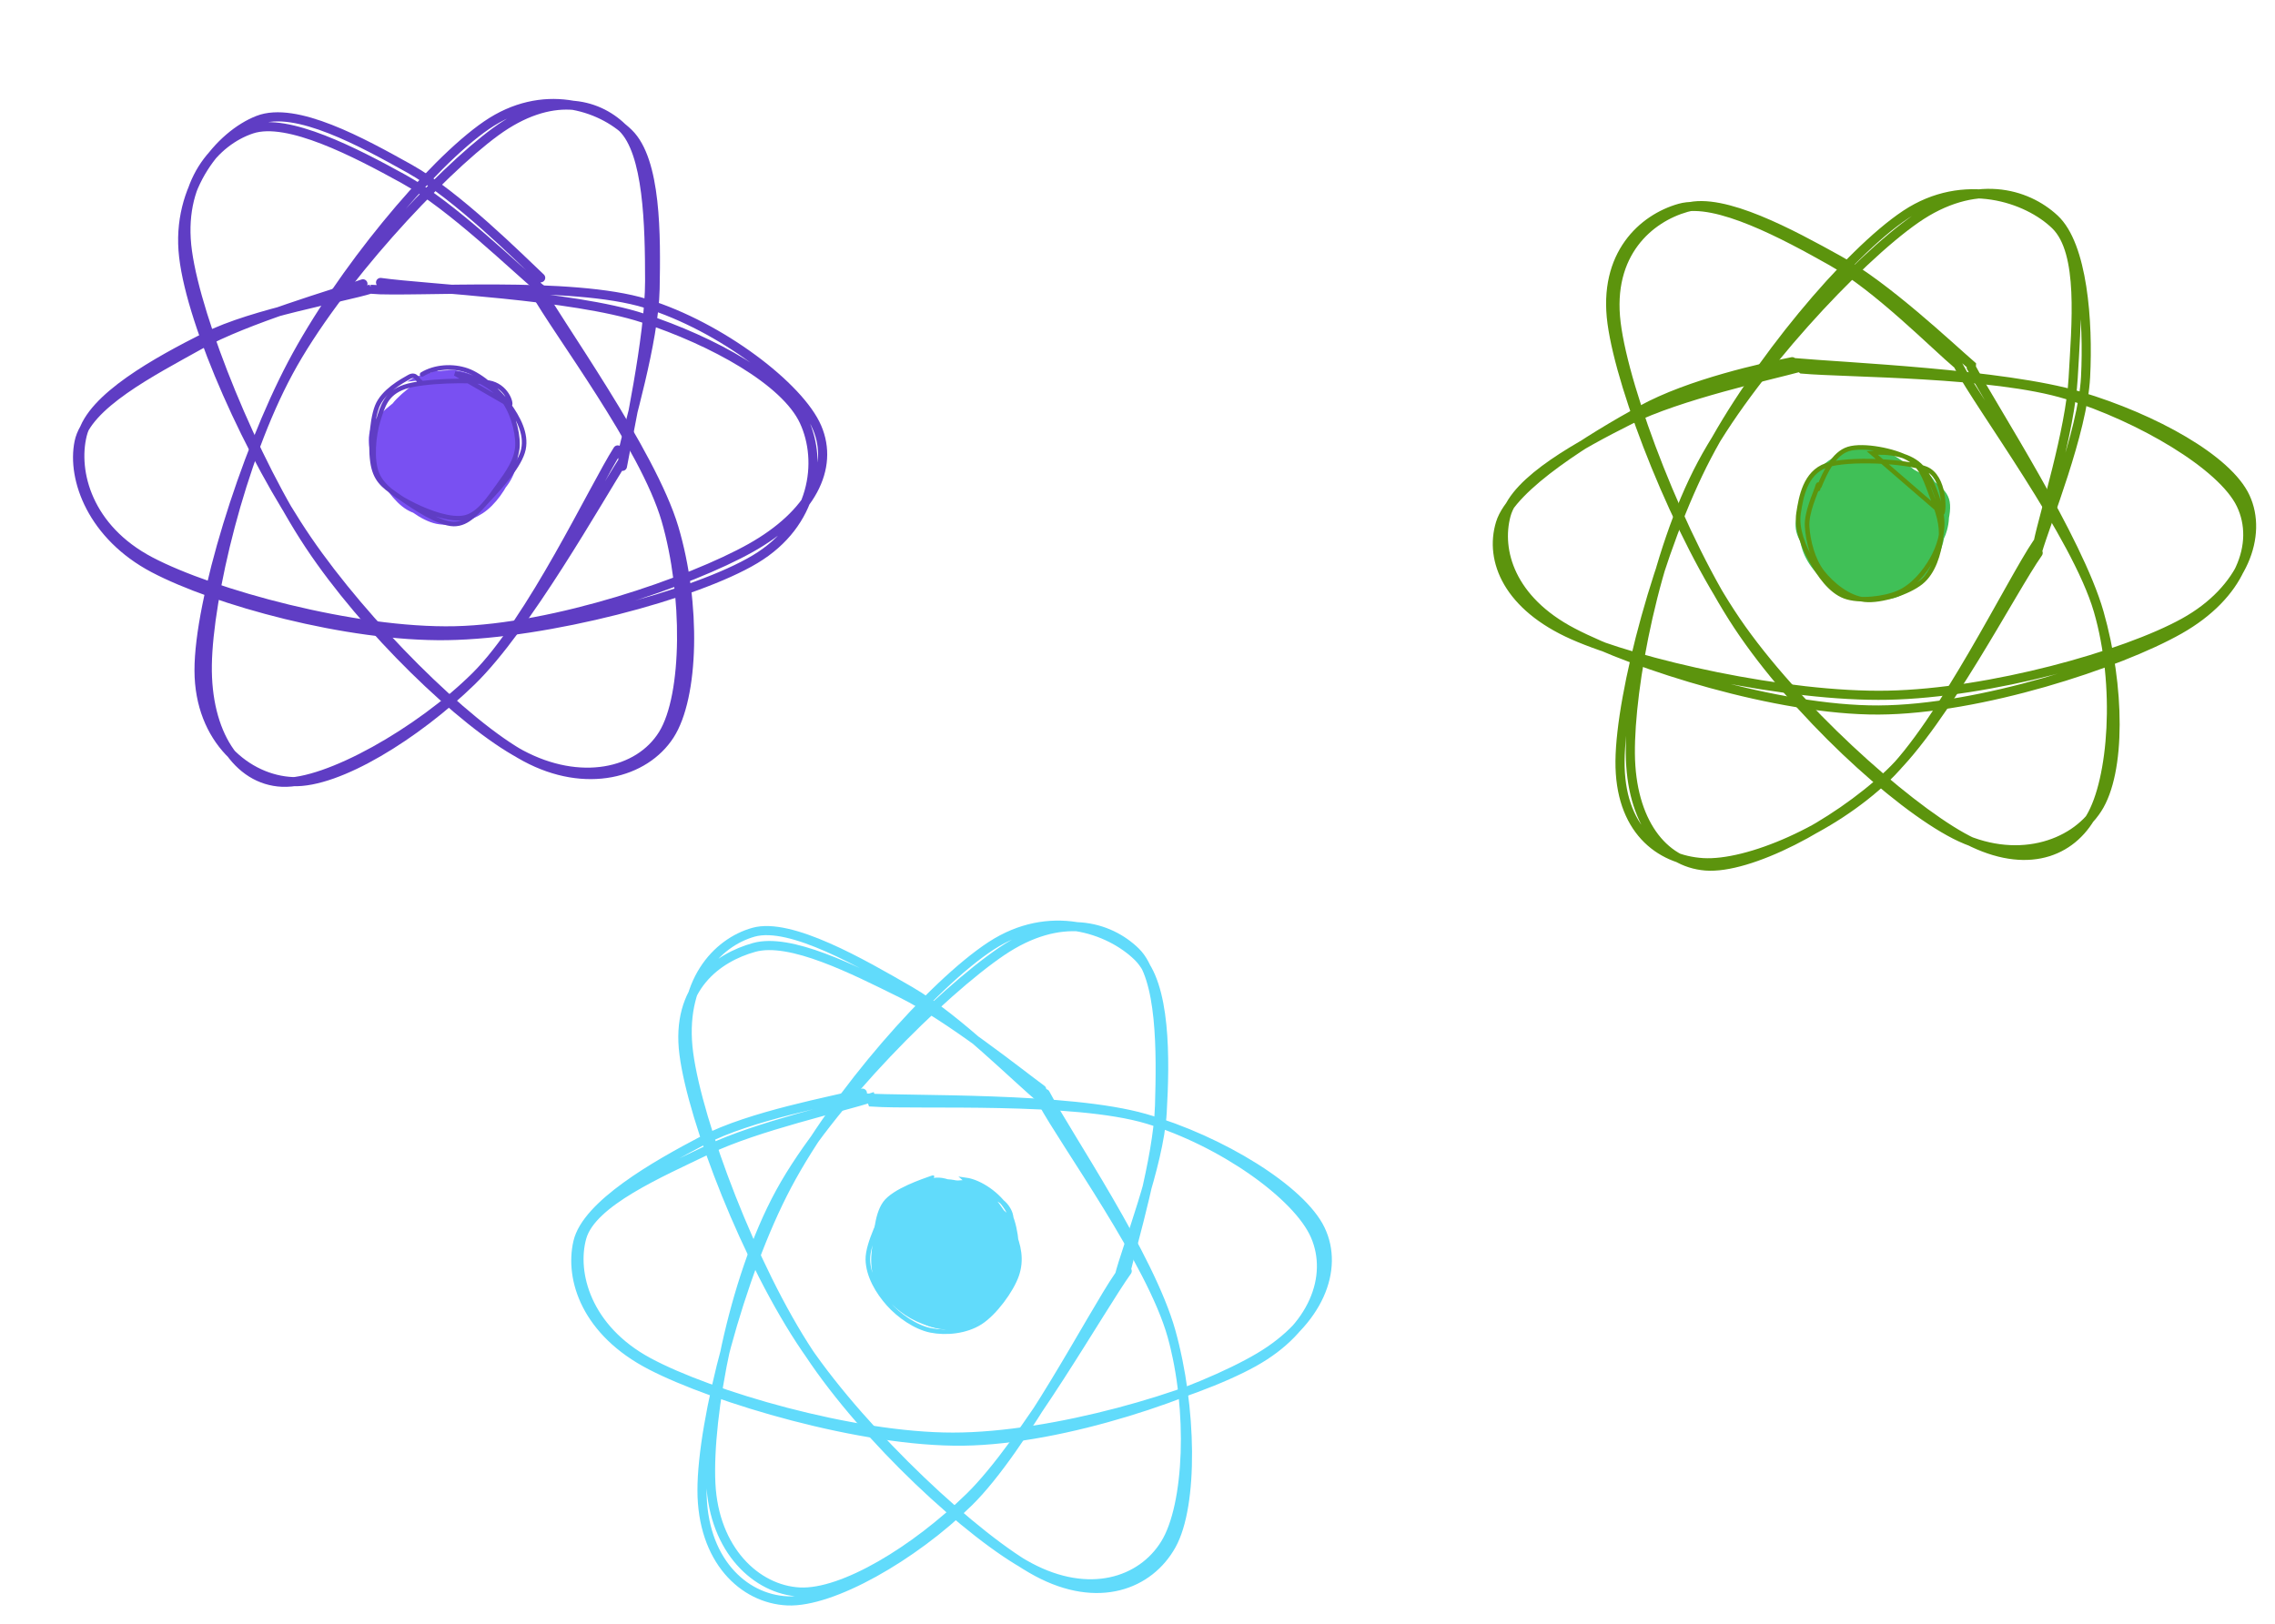 <svg width="997" height="712" viewBox="0 0 997 712" fill="none" xmlns="http://www.w3.org/2000/svg">
<g id="ReactDrawings 1" clip-path="url(#clip0)">
<g id="AtomB">
<g id="Group">
<path id="Vector" d="M393.234 526.788C397.784 522.478 407.104 517.128 414.004 516.908C420.894 516.698 429.614 520.878 434.584 525.498C439.554 530.118 442.774 538.128 443.824 544.628C444.864 551.128 443.954 558.458 440.864 564.488C437.764 570.518 431.074 578.088 425.244 580.808C419.414 583.528 411.904 583.338 405.874 580.828C399.844 578.328 392.794 571.878 389.064 565.778C385.344 559.678 380.634 552.288 383.514 544.228C386.384 536.158 399.794 521.288 406.314 517.378C412.844 513.478 422.374 520.308 422.664 520.798L393.234 526.788ZM406.834 518.428C413.404 517.548 422.804 520.248 429.004 523.668C435.204 527.088 441.424 533.358 444.014 538.948C446.594 544.538 446.264 551.338 444.534 557.208C442.804 563.078 439.594 570.268 433.644 574.178C427.694 578.078 416.444 581.548 408.834 580.628C401.234 579.708 392.354 573.748 388.004 568.668C383.654 563.578 382.894 557.098 382.734 550.118C382.584 543.138 382.894 532.558 387.084 526.778C391.284 521.008 404.424 516.718 407.884 515.468C411.344 514.218 407.924 518.198 407.824 519.268" fill="#61DBFB"/>
<path id="Vector_2" d="M390.494 526.878C394.174 521.898 403.104 521.798 409.424 520.608C415.754 519.418 422.744 516.618 428.454 519.748C434.174 522.878 440.854 532.838 443.704 539.388C446.554 545.928 447.894 552.288 445.554 558.998C443.214 565.698 435.934 575.588 429.664 579.618C423.394 583.648 414.654 584.498 407.934 583.158C401.214 581.818 393.964 576.728 389.364 571.558C384.754 566.388 380.474 559.278 380.324 552.128C380.164 544.988 386.914 532.578 388.444 528.688C389.974 524.798 389.024 527.948 389.494 528.788M423.184 517.168C429.614 518.058 437.594 523.698 441.274 529.778C444.944 535.848 446.224 546.498 445.254 553.618C444.284 560.738 440.034 567.818 435.464 572.498C430.884 577.188 424.144 581.198 417.794 581.718C411.434 582.248 403.014 579.438 397.324 575.648C391.624 571.858 385.534 565.468 383.644 558.998C381.754 552.528 383.224 543.348 385.984 536.848C388.744 530.348 391.954 522.008 400.184 519.998C408.424 517.988 428.294 522.388 435.414 524.788C442.524 527.198 443.784 534.458 442.884 534.458L423.184 517.168Z" stroke="#61DBFB" stroke-width="2" stroke-linecap="round"/>
</g>
<g id="Group_2">
<g id="Group_3">
<path id="Vector_3" d="M377.945 479.168C364.915 482.588 328.915 488.988 308.135 499.858C287.355 510.728 257.095 527.958 253.265 544.388C249.445 560.828 257.045 583.898 285.185 598.448C313.325 613.008 377.675 632.288 422.125 631.698C466.575 631.118 525.795 610.398 551.885 594.938C577.975 579.478 587.025 556.388 578.675 538.928C570.315 521.478 535.155 499.848 501.775 490.228C468.405 480.608 397.975 482.538 378.425 481.238M381.655 481.218C369.235 485.328 331.455 493.718 310.345 503.918C289.235 514.118 259.345 526.898 254.985 542.428C250.625 557.958 257.085 582.508 284.185 597.098C311.285 611.678 373.365 629.948 417.575 629.948C461.775 629.958 522.945 611.838 549.405 597.108C575.865 582.388 584.075 559.348 576.345 541.608C568.615 523.858 535.375 500.398 503.025 490.638C470.685 480.888 402.385 484.448 382.295 483.078L381.655 481.218Z" stroke="#61DBFB" stroke-width="4" stroke-linecap="round"/>
</g>
</g>
<g id="Group_4">
<g id="Group_5">
<path id="Vector_4" d="M456.534 477.568C446.569 470.265 416.032 445.757 395.016 435.382C374.001 425.007 346.314 410.856 330.442 415.304C314.563 419.757 295.958 432.776 299.755 462.089C303.547 491.393 327.394 553.34 353.192 591.164C378.977 628.985 427.802 674.678 454.509 689.033C481.211 703.38 503.631 694.839 513.398 677.271C523.173 659.698 522.371 616.592 513.158 583.609C503.94 550.617 467.516 497.353 458.098 479.351M456.157 481.438C446.711 473.923 419.813 446.541 398.831 434.404C377.849 422.268 346.42 404.095 330.243 408.625C314.069 413.14 297.704 430.758 301.779 461.541C305.854 492.324 329.807 555.772 354.699 593.332C379.591 630.893 425.15 673.027 451.135 686.925C477.12 700.823 500.196 693.562 510.615 676.69C521.034 659.819 522.621 617.949 513.673 585.691C504.729 553.44 466.172 500.521 456.925 483.161L456.157 481.438Z" stroke="#61DBFB" stroke-width="4" stroke-linecap="round"/>
</g>
</g>
<g id="Group_6">
<g id="Group_7">
<path id="Vector_5" d="M493.532 556.938C496.43 544.64 507.466 507.944 508.162 484.65C508.852 461.364 509.213 428.471 497.676 417.202C486.139 405.932 464.897 399.486 438.94 417.054C412.979 434.631 363.157 483.78 341.923 522.636C320.684 561.502 310.111 621.043 311.52 650.242C312.938 679.445 331.489 696.855 350.409 697.836C369.325 698.826 401.103 679.598 425.029 656.155C448.961 632.703 482.511 573.147 493.986 557.152M490.558 559.209C493.495 547.297 507.96 511.041 509.305 487.726C510.65 464.411 511.132 431.505 498.641 419.314C486.144 407.131 459.952 397.898 434.35 414.588C408.753 431.27 366.165 479.657 345.044 519.431C323.928 559.218 307.64 622.871 307.65 653.254C307.659 683.636 325.644 700.85 345.115 701.722C364.581 702.602 400.267 682.23 424.45 658.505C448.643 634.786 478.78 576.008 490.242 559.39L490.558 559.209Z" stroke="#61DBFB" stroke-width="4" stroke-linecap="round"/>
</g>
</g>
</g>
<g id="AtomG">
<g id="Group_8">
<path id="Vector_6" d="M845.654 208.178C850.474 213.118 852.384 223.368 852.494 230.148C852.594 236.928 850.124 243.488 846.294 248.848C842.464 254.198 836.304 260.628 829.514 262.258C822.724 263.888 812.064 261.948 805.544 258.628C799.024 255.298 793.044 248.988 790.384 242.308C787.714 235.618 787.514 225.378 789.574 218.518C791.624 211.648 796.814 204.668 802.684 201.098C808.554 197.528 816.544 194.128 824.784 197.098C833.014 200.078 847.634 212.398 852.114 218.948C856.594 225.498 852.324 235.818 851.654 236.398L845.654 208.178ZM800.104 207.438C803.334 202.408 808.484 197.348 814.384 196.798C820.284 196.238 828.894 200.458 835.514 204.098C842.134 207.738 851.994 212.088 854.124 218.628C856.244 225.158 851.234 237.068 848.264 243.308C845.284 249.558 841.734 253.448 836.254 256.108C830.774 258.778 821.984 260.898 815.384 259.288C808.774 257.668 801.384 251.378 796.634 246.418C791.894 241.458 786.524 236.268 786.924 229.518C787.334 222.778 796.814 209.418 799.064 205.958C801.304 202.488 800.724 208.188 800.384 208.738" fill="#40C057"/>
<path id="Vector_7" d="M797.314 213.208C799.844 207.138 803.524 198.828 810.054 196.798C816.584 194.768 830.364 197.498 836.494 201.048C842.624 204.588 844.474 212.208 846.814 218.078C849.144 223.958 851.344 230.118 850.514 236.318C849.684 242.518 847.394 250.858 841.844 255.278C836.304 259.708 824.444 263.608 817.254 262.878C810.054 262.138 802.884 256.228 798.674 250.888C794.454 245.538 792.324 237.048 791.954 230.808C791.574 224.568 795.634 216.198 796.434 213.458C797.234 210.708 796.704 214.278 796.754 214.348M820.474 198.538C827.184 197.748 836.124 199.188 841.194 203.838C846.274 208.478 850.054 219.488 850.944 226.408C851.844 233.318 849.734 239.748 846.554 245.328C843.364 250.898 838.194 257.178 831.844 259.858C825.504 262.538 814.814 263.738 808.484 261.418C802.154 259.088 797.264 251.978 793.884 245.888C790.504 239.808 787.124 231.888 788.204 224.908C789.294 217.918 791.084 207.218 800.394 203.988C809.704 200.748 835.624 201.988 844.074 205.488C852.524 208.998 852.064 224.508 851.094 224.998L820.474 198.538Z" stroke="#5C940D" stroke-width="2" stroke-linecap="round"/>
</g>
<g id="Group_9">
<g id="Group_10">
<path id="Vector_8" d="M785.415 158.548C773.335 160.988 740.545 168.008 719.235 179.808C697.915 191.608 662.525 212.918 657.545 229.348C652.555 245.778 661.035 265.808 689.345 278.368C717.655 290.938 782.755 305.658 827.395 304.738C872.045 303.828 931.125 287.328 957.225 272.858C983.325 258.388 991.675 234.468 984.015 217.928C976.365 201.388 944.215 183.458 911.285 173.628C878.355 163.798 807.075 160.848 786.425 158.958M788.785 160.988C776.055 164.468 735.685 173.258 714.225 184.058C692.775 194.868 664.215 210.288 660.035 225.818C655.865 241.338 661.965 262.988 689.175 277.218C716.375 291.448 778.945 311.428 823.275 311.218C867.605 311.008 928.685 290.958 955.155 275.938C981.625 260.928 990.315 238.288 982.095 221.128C973.885 203.978 937.935 182.908 905.875 173.018C873.825 163.128 809.635 163.528 789.765 161.778L788.785 160.988Z" stroke="#5C940D" stroke-width="4" stroke-linecap="round"/>
</g>
</g>
<g id="Group_11">
<g id="Group_12">
<path id="Vector_9" d="M858.091 159.9C848.035 151.481 822.919 125.868 802.581 114.433C782.251 102.993 752.108 86.727 736.095 91.268C720.077 95.801 702.348 111.502 706.464 141.659C710.585 171.824 735.22 234.689 760.819 272.249C786.422 309.795 834.186 352.617 860.061 366.983C885.931 381.34 906.169 374.975 916.085 358.412C925.995 341.84 929.137 300.562 919.533 267.585C909.916 234.606 867.36 177.82 858.399 160.547M863.956 160.119C854.441 151.883 826.659 125.576 805.85 114.045C785.04 102.514 755.382 86.347 739.109 90.929C722.848 95.513 704.471 110.961 708.245 141.524C712.018 172.087 736.998 236.905 761.761 274.288C786.529 311.679 830.622 352.469 856.856 365.854C883.076 379.237 908.623 370.82 919.135 354.594C929.652 338.377 929.128 300.783 919.918 268.529C910.714 236.284 873.373 178.77 863.909 161.098L863.956 160.119Z" stroke="#5C940D" stroke-width="4" stroke-linecap="round"/>
</g>
</g>
<g id="Group_13">
<g id="Group_14">
<path id="Vector_10" d="M892.9 241.752C896.5 229.234 912.745 189.517 913.987 165.222C915.243 140.924 912.795 107.498 900.396 95.95C887.997 84.402 865.346 78.029 839.583 95.931C813.82 113.833 766.68 164.29 745.831 203.38C724.982 242.47 714.206 301.09 714.485 330.458C714.769 359.839 728.624 378.122 747.513 379.599C766.407 381.067 803.56 362.181 827.846 339.31C852.123 316.435 881.871 258.413 893.204 242.363M893.224 237.598C895.803 225.091 907.3 188.739 908.554 165.59C909.821 142.437 913.02 110.607 900.792 98.686C888.554 86.759 860.627 77.135 835.155 94.045C809.68 110.941 768.828 160.176 747.971 200.094C727.1 240.015 710.235 303.911 709.962 333.58C709.689 363.25 726.856 376.938 746.31 378.131C765.764 379.325 802.245 364.083 826.657 340.734C851.082 317.381 881.444 254.692 892.814 238.035L893.224 237.598Z" stroke="#5C940D" stroke-width="4" stroke-linecap="round"/>
</g>
</g>
</g>
<g id="AtomP">
<g id="Group_15">
<path id="Vector_11" d="M178.468 167.286C183.988 163.636 194.478 161.456 201.238 162.606C207.998 163.766 214.738 168.266 219.038 174.206C223.328 180.146 226.978 191.226 226.998 198.236C227.018 205.256 224.118 211.726 219.168 216.296C214.208 220.866 204.098 224.476 197.258 225.646C190.428 226.826 183.548 226.596 178.178 223.336C172.808 220.066 167.418 212.466 165.048 206.056C162.678 199.646 159.298 191.956 163.938 184.856C168.588 177.756 186.228 166.806 192.908 163.456C199.588 160.116 203.838 164.126 204.028 164.786L178.468 167.286ZM190.598 164.006C197.348 162.226 206.308 164.006 212.228 167.766C218.148 171.526 224.058 179.886 226.108 186.556C228.148 193.216 226.908 201.366 224.488 207.766C222.068 214.166 217.128 221.326 211.578 224.966C206.018 228.606 197.738 230.976 191.158 229.586C184.588 228.196 176.768 222.136 172.138 216.636C167.498 211.126 163.378 203.176 163.358 196.566C163.328 189.946 167.658 182.546 171.998 176.946C176.338 171.346 186.118 165.096 189.398 162.966C192.678 160.826 191.378 162.976 191.678 164.156" fill="#7950F2"/>
<path id="Vector_12" d="M184.988 164.096C190.638 160.696 198.388 160.186 204.708 162.396C211.028 164.606 218.808 171.606 222.918 177.366C227.038 183.126 230.828 190.046 229.388 196.946C227.948 203.836 219.388 213.296 214.278 218.756C209.178 224.206 205.238 229.786 198.778 229.696C192.318 229.596 181.368 222.296 175.528 218.186C169.688 214.086 165.458 211.736 163.758 205.056C162.048 198.376 162.678 184.756 165.278 178.116C167.878 171.476 176.188 166.996 179.358 165.206C182.528 163.416 183.218 167.226 184.298 167.376M199.468 163.736C206.258 164.276 215.088 168.886 219.638 174.136C224.198 179.386 226.978 188.786 226.788 195.226C226.588 201.676 222.288 207.546 218.468 212.816C214.638 218.086 209.988 225.376 203.858 226.826C197.718 228.276 188.058 224.696 181.638 221.536C175.208 218.376 167.948 214.046 165.298 207.846C162.648 201.656 163.738 190.746 165.728 184.366C167.728 177.996 169.208 172.366 177.278 169.596C185.358 166.816 206.498 166.386 214.188 167.716C221.878 169.046 224.248 176.786 223.428 177.556L199.468 163.736Z" stroke="#5F3DC4" stroke-width="2" stroke-linecap="round"/>
</g>
<g id="Group_16">
<g id="Group_17">
<path id="Vector_13" d="M159.058 124.405C147.028 128.635 108.098 139.705 87.358 151.275C66.628 162.835 37.968 177.495 34.648 193.795C31.328 210.095 40.538 234.935 67.418 249.075C94.288 263.215 151.978 279.265 195.898 278.605C239.818 277.945 304.878 260.765 330.958 245.105C357.038 229.445 360.578 202.255 352.378 184.645C344.178 167.025 312.688 149.545 281.748 139.405C250.818 129.275 187.328 126.675 166.778 123.815M162.558 126.675C150.798 130.385 111.118 137.135 90.038 147.785C68.948 158.435 40.098 174.215 36.068 190.595C32.028 206.965 38.608 231.725 65.818 246.045C93.028 260.365 155.458 277.475 199.328 276.495C243.188 275.515 302.538 255.025 328.998 240.175C355.448 225.315 365.688 205.225 358.058 187.375C350.418 169.515 315.828 143.145 283.198 133.055C250.568 122.965 182.098 128.265 162.298 126.815L162.558 126.675Z" stroke="#5F3DC4" stroke-width="4" stroke-linecap="round"/>
</g>
</g>
<g id="Group_18">
<g id="Group_19">
<path id="Vector_14" d="M236.947 121.768C227.807 113.175 200.136 85.476 179.49 73.957C158.844 62.438 129.589 46.244 113.089 52.678C96.593 59.098 76.89 81.874 80.491 112.539C84.084 143.209 109.693 200.117 134.661 236.668C159.62 273.225 203.815 317.593 230.287 331.864C256.745 346.132 282.624 339.031 293.459 322.28C304.307 305.532 305.223 264.55 295.351 231.368C285.485 198.194 244.065 141.076 234.252 123.204M236.314 126.084C226.631 118.247 197.959 90.07 176.95 78.491C155.942 66.913 126.077 51.302 110.272 56.593C94.467 61.883 77.926 79.869 82.149 110.242C86.359 140.613 111.184 202.081 135.549 238.826C159.9 275.57 202.453 316.84 228.283 330.684C254.121 344.523 279.936 338.975 290.542 321.86C301.143 304.736 301.263 260.36 291.893 227.972C282.52 195.599 243.822 144.859 234.323 127.57L236.314 126.084Z" stroke="#5F3DC4" stroke-width="4" stroke-linecap="round"/>
</g>
</g>
<g id="Group_20">
<g id="Group_21">
<path id="Vector_15" d="M272.779 204.402C275.048 191.817 284.709 147.986 284.702 123.246C284.694 98.507 283.988 66.877 272.738 55.959C261.483 45.048 241.557 39.926 217.175 57.763C192.806 75.595 147.539 124.045 126.48 162.997C105.427 201.941 91.314 261.472 90.846 291.456C90.377 321.441 104.093 342.041 123.681 342.886C143.265 343.739 183.851 320.827 208.359 296.551C232.863 272.283 260.355 213.381 270.7 197.223M272.769 198.982C275.302 186.872 286.632 150.097 287.086 126.66C287.532 103.217 287.772 70.316 275.46 58.359C263.152 46.394 237.801 38.02 213.231 54.887C188.657 71.741 149.016 119.678 128.015 159.505C107.022 199.337 87.167 263.364 87.23 293.878C87.288 324.401 108.465 341.822 128.368 342.612C148.263 343.396 182.513 322.044 206.623 298.599C230.738 275.167 262.316 218.694 273.044 201.959L272.769 198.982Z" stroke="#5F3DC4" stroke-width="4" stroke-linecap="round"/>
</g>
</g>
</g>
</g>
<defs>
<clipPath id="clip0">
<rect width="996.677" height="711.724" fill="white"/>
</clipPath>
</defs>
</svg>
